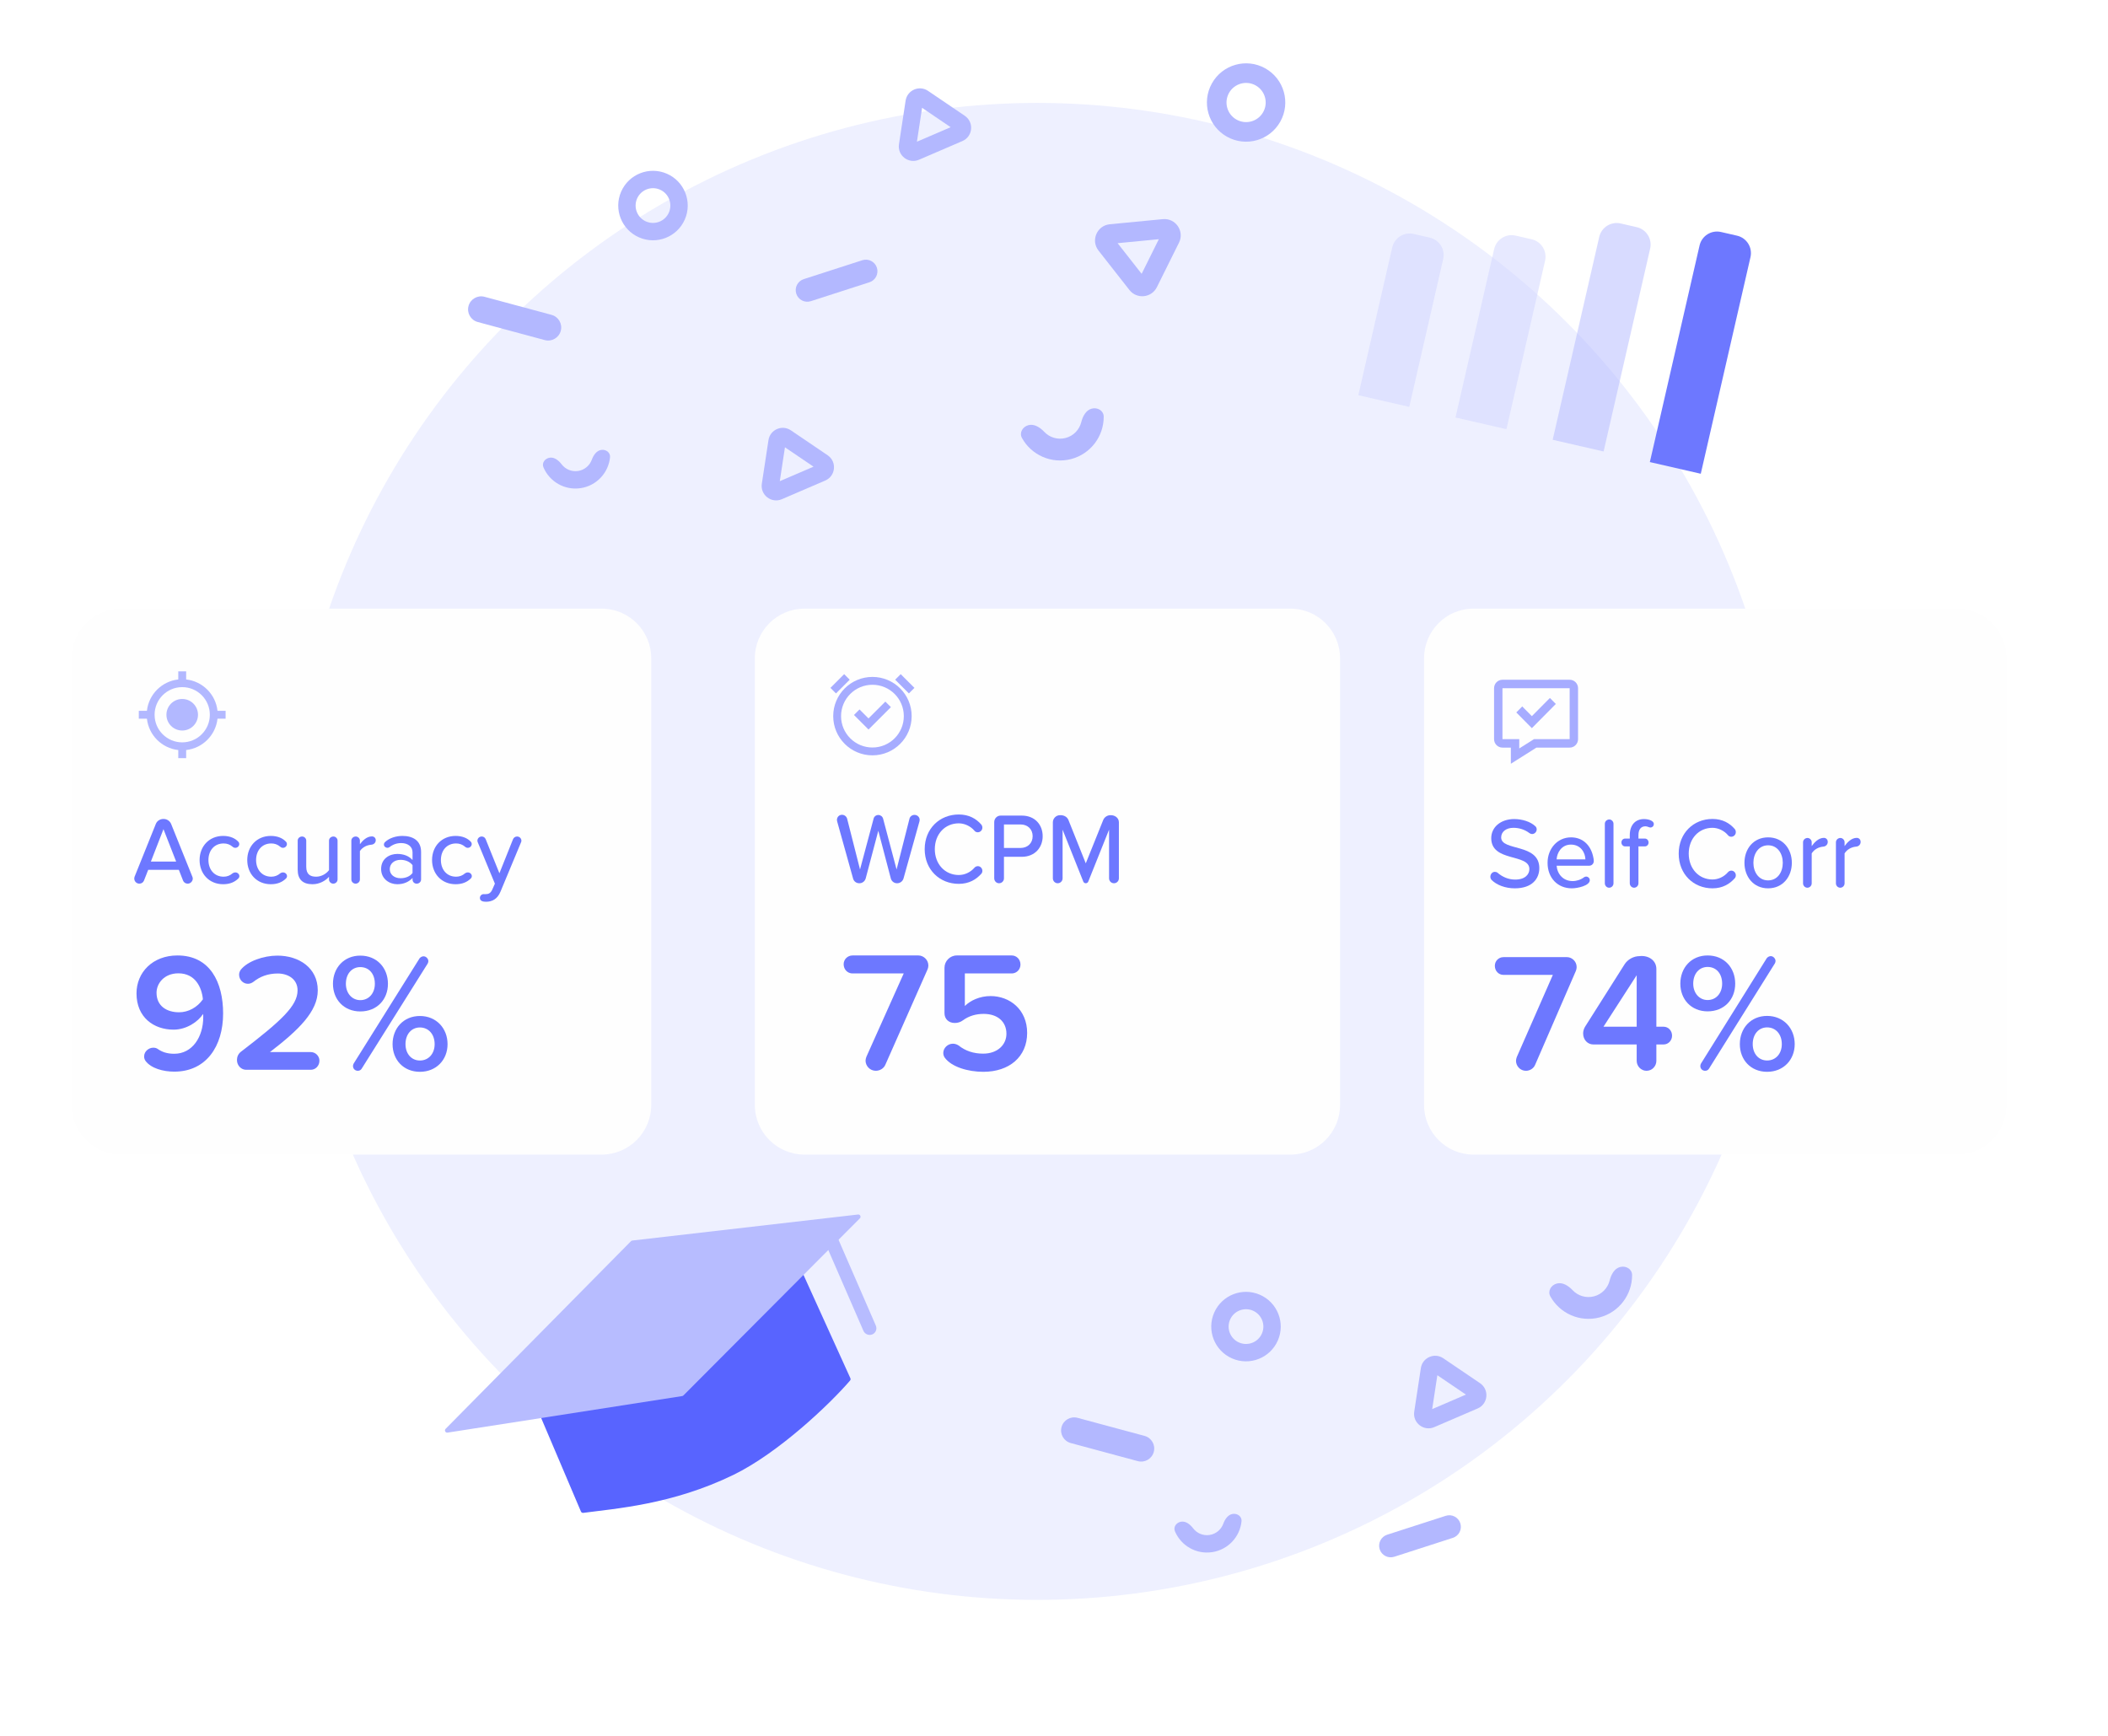 <svg width="942" height="776" viewBox="0 0 942 776" fill="none" xmlns="http://www.w3.org/2000/svg">
<rect width="942" height="776" fill="white"/>
<circle cx="463.5" cy="380.5" r="334.5" fill="#5864FF" fill-opacity="0.1"/>
<path d="M259.601 675.511L240.994 631.752C240.798 631.291 240.974 630.756 241.405 630.501L354.914 563.31C355.426 563.007 356.088 563.215 356.334 563.757L380.008 615.929C380.167 616.281 380.119 616.684 379.867 616.977C370.732 627.622 347.818 649.35 327.804 659.101C300.335 672.485 274.811 674.191 260.653 676.113C260.204 676.174 259.778 675.927 259.601 675.511Z" fill="#5864FF"/>
<path d="M304.848 623.913L199.997 640.248C199.044 640.396 198.454 639.243 199.131 638.557L281.967 554.694C282.127 554.532 282.338 554.43 282.564 554.404L383.435 542.778C384.375 542.67 384.926 543.807 384.258 544.477L305.403 623.631C305.253 623.781 305.058 623.88 304.848 623.913Z" fill="#B7BCFF"/>
<path fill-rule="evenodd" clip-rule="evenodd" d="M368.473 547.262C370.004 546.614 371.786 547.334 372.454 548.87L391.377 592.398C392.045 593.934 391.345 595.704 389.814 596.352C388.283 596.999 386.501 596.279 385.833 594.743L366.91 551.215C366.242 549.679 366.942 547.909 368.473 547.262Z" fill="#B7BCFF"/>
<path d="M782.238 114.909C783.226 110.603 780.536 106.311 776.23 105.323L769.071 103.68C764.765 102.692 760.473 105.382 759.485 109.688L737.27 206.504L760.024 211.725L782.238 114.909Z" fill="#6D78FF"/>
<path opacity="0.5" d="M737.403 111.1C738.391 106.794 735.701 102.502 731.395 101.514L724.236 99.871C719.929 98.883 715.637 101.573 714.649 105.879L693.847 196.541L716.6 201.762L737.403 111.1Z" fill="#B2B8FF"/>
<path opacity="0.5" d="M690.45 116.519C691.438 112.213 688.748 107.921 684.441 106.933L677.283 105.29C672.976 104.302 668.684 106.992 667.696 111.298L650.424 186.576L673.177 191.796L690.45 116.519Z" fill="#D0D4FF"/>
<path opacity="0.5" d="M644.908 115.788C645.896 111.481 643.206 107.189 638.9 106.201L631.741 104.559C627.435 103.57 623.143 106.26 622.155 110.567L607 176.614L629.754 181.834L644.908 115.788Z" fill="#D0D4FF"/>
<path fill-rule="evenodd" clip-rule="evenodd" d="M288.689 98.976C284.761 97.259 282.969 92.682 284.686 88.754C286.404 84.826 290.981 83.034 294.909 84.751C298.837 86.469 300.629 91.046 298.912 94.974C297.194 98.902 292.617 100.694 288.689 98.976ZM285.579 106.089C277.723 102.654 274.139 93.5 277.574 85.644C281.009 77.787 290.163 74.204 298.019 77.639C305.875 81.074 309.459 90.228 306.024 98.084C302.589 105.94 293.435 109.524 285.579 106.089Z" fill="#B3B8FF"/>
<path fill-rule="evenodd" clip-rule="evenodd" d="M363.538 208.561L348.462 215.047L350.769 199.902L363.538 208.561ZM368.776 214.759C373.47 212.739 374.079 206.33 369.85 203.462L353.429 192.326C349.493 189.657 344.119 192.005 343.403 196.706L340.437 216.183C339.673 221.203 344.725 225.106 349.389 223.099L368.776 214.759Z" fill="#B3B8FF"/>
<path fill-rule="evenodd" clip-rule="evenodd" d="M424.821 56.846L409.745 63.332L412.051 48.186L424.821 56.846ZM430.059 63.043C434.753 61.024 435.362 54.615 431.133 51.747L414.712 40.611C410.775 37.942 405.401 40.289 404.686 44.991L401.72 64.468C400.956 69.488 406.008 73.391 410.672 71.384L430.059 63.043Z" fill="#B3B8FF"/>
<path d="M264.449 205.472C263.505 208.05 261.22 210.045 258.314 210.483C255.408 210.922 252.636 209.688 250.974 207.504C249.676 205.798 247.762 204.224 245.643 204.543C243.523 204.863 242.018 206.875 242.851 208.85C245.543 215.236 252.304 219.24 259.471 218.159C266.639 217.079 271.918 211.259 272.608 204.363C272.821 202.23 270.79 200.752 268.671 201.071C266.551 201.391 265.187 203.459 264.449 205.472Z" fill="#B3B8FF"/>
<path fill-rule="evenodd" clip-rule="evenodd" d="M355.828 131.259C354.95 128.539 356.444 125.623 359.164 124.745L385.341 116.298C388.061 115.42 390.978 116.914 391.856 119.634C392.733 122.354 391.24 125.271 388.52 126.148L362.342 134.595C359.622 135.473 356.706 133.979 355.828 131.259Z" fill="#B3B8FF"/>
<path fill-rule="evenodd" clip-rule="evenodd" d="M499.427 108.681L517.85 106.903L510.161 122.376L499.427 108.681ZM495.934 100.223C490.198 100.777 487.338 107.45 490.893 111.985L504.697 129.596C508.005 133.817 514.585 133.145 516.972 128.342L526.859 108.445C529.408 103.317 525.325 97.387 519.626 97.937L495.934 100.223Z" fill="#B3B8FF"/>
<path fill-rule="evenodd" clip-rule="evenodd" d="M564.493 50.073C562.142 54.297 556.81 55.816 552.586 53.464C548.362 51.112 546.844 45.781 549.195 41.556C551.547 37.332 556.878 35.814 561.103 38.166C565.327 40.517 566.845 45.849 564.493 50.073ZM572.142 54.331C567.439 62.78 556.777 65.816 548.328 61.113C539.879 56.409 536.843 45.747 541.546 37.298C546.25 28.849 556.912 25.813 565.361 30.517C573.81 35.22 576.846 45.883 572.142 54.331Z" fill="#B3B8FF"/>
<path fill-rule="evenodd" clip-rule="evenodd" d="M209.369 136.757C208.53 139.869 210.372 143.072 213.485 143.911L243.436 151.986C246.548 152.825 249.751 150.982 250.59 147.87C251.429 144.757 249.586 141.554 246.474 140.715L216.523 132.641C213.411 131.802 210.208 133.645 209.369 136.757Z" fill="#B3B8FF"/>
<path d="M483.181 188.668C482.344 192.009 479.757 194.802 476.189 195.733C472.622 196.664 469 195.493 466.637 192.987C464.791 191.031 462.196 189.32 459.593 190C456.991 190.679 455.38 193.388 456.681 195.742C460.885 203.354 469.85 207.454 478.65 205.157C487.449 202.859 493.266 194.899 493.213 186.204C493.196 183.515 490.467 181.939 487.865 182.618C485.262 183.298 483.834 186.059 483.181 188.668Z" fill="#B3B8FF"/>
<path fill-rule="evenodd" clip-rule="evenodd" d="M553.689 599.976C549.761 598.259 547.969 593.682 549.686 589.754C551.404 585.826 555.981 584.034 559.909 585.751C563.837 587.469 565.629 592.046 563.912 595.974C562.194 599.902 557.617 601.694 553.689 599.976ZM550.579 607.089C542.723 603.654 539.139 594.5 542.574 586.644C546.009 578.787 555.163 575.204 563.019 578.639C570.875 582.074 574.459 591.228 571.024 599.084C567.589 606.94 558.435 610.524 550.579 607.089Z" fill="#B3B8FF"/>
<path fill-rule="evenodd" clip-rule="evenodd" d="M655.076 623.258L640 629.744L642.307 614.598L655.076 623.258ZM660.314 629.455C665.008 627.436 665.617 621.027 661.388 618.159L644.967 607.023C641.031 604.354 635.657 606.702 634.941 611.403L631.975 630.88C631.211 635.9 636.263 639.803 640.927 637.796L660.314 629.455Z" fill="#B3B8FF"/>
<path d="M546.644 680.979C545.7 683.557 543.415 685.553 540.509 685.991C537.603 686.429 534.831 685.196 533.169 683.011C531.871 681.305 529.958 679.731 527.838 680.051C525.718 680.37 524.214 682.382 525.046 684.357C527.738 690.743 534.499 694.747 541.667 693.667C548.834 692.586 554.114 686.767 554.803 679.871C555.016 677.738 552.986 676.259 550.866 676.579C548.746 676.898 547.382 678.967 546.644 680.979Z" fill="#B3B8FF"/>
<path fill-rule="evenodd" clip-rule="evenodd" d="M616.541 692.388C615.663 689.668 617.157 686.751 619.877 685.873L646.054 677.427C648.774 676.549 651.691 678.042 652.568 680.762C653.446 683.482 651.953 686.399 649.233 687.277L623.055 695.724C620.335 696.601 617.419 695.108 616.541 692.388Z" fill="#B3B8FF"/>
<path fill-rule="evenodd" clip-rule="evenodd" d="M474.369 637.757C473.53 640.869 475.372 644.072 478.485 644.911L508.436 652.986C511.548 653.825 514.751 651.982 515.59 648.87C516.429 645.757 514.586 642.554 511.474 641.715L481.523 633.641C478.411 632.802 475.208 634.645 474.369 637.757Z" fill="#B3B8FF"/>
<path d="M719.299 572.28C718.462 575.621 715.875 578.413 712.308 579.345C708.741 580.276 705.119 579.104 702.756 576.599C700.91 574.643 698.314 572.932 695.712 573.612C693.11 574.291 691.499 577 692.799 579.354C697.004 586.966 705.969 591.066 714.769 588.769C723.568 586.471 729.385 578.511 729.332 569.816C729.315 567.127 726.586 565.551 723.983 566.23C721.381 566.91 719.953 569.671 719.299 572.28Z" fill="#B3B8FF"/>
<g filter="url(#filter0_d)">
<g filter="url(#filter1_dd)">
<path d="M636.37 282.182C636.37 269.931 646.263 260 658.468 260H874.538C886.743 260 896.636 269.931 896.636 282.182V481.818C896.636 494.069 886.743 504 874.538 504H658.468C646.263 504 636.37 494.069 636.37 481.818V282.182Z" fill="#FEFEFE"/>
</g>
<path d="M687.871 377.97C687.871 366.783 670.826 370.467 670.826 364.267C670.826 361.706 673.044 359.954 676.305 359.954C678.827 359.954 681.349 360.717 683.479 362.335C683.827 362.604 684.262 362.739 684.653 362.739C685.74 362.739 686.697 361.796 686.697 360.672C686.697 360.178 686.523 359.639 686.132 359.28C683.958 357.213 680.262 356.045 676.653 356.045C670.652 356.045 666.391 359.639 666.391 364.581C666.391 375.409 683.436 371.32 683.436 378.419C683.436 380.53 681.784 383.091 677.088 383.091C673.914 383.091 671.218 381.788 669.218 380.036C668.87 379.767 668.391 379.632 668 379.632C666.826 379.632 666 380.71 666 381.833C666 382.328 666.174 382.822 666.522 383.226C668.783 385.517 672.653 387 676.914 387C684.74 387 687.871 382.642 687.871 377.97Z" fill="#6D78FF"/>
<path d="M712.214 374.87C712.214 374.016 711.996 373.072 711.822 372.354C710.605 367.501 707.126 364.222 702.039 364.222C695.952 364.222 691.56 369.299 691.56 375.588C691.56 382.417 696.126 387 702.387 387C705.039 387 710.431 385.787 710.431 383.361C710.431 382.372 709.561 381.743 708.866 381.743C708.561 381.743 708.257 381.833 707.996 381.968C706.474 383.136 704.561 383.765 702.778 383.765C698.517 383.765 695.908 380.62 695.604 376.891H710.214C711.301 376.891 712.214 375.948 712.214 374.87ZM708.474 374.061H695.604C695.778 371.051 697.821 367.457 701.996 367.457C706.474 367.457 708.387 371.141 708.474 374.061Z" fill="#6D78FF"/>
<path d="M721.022 384.754V358.157C721.022 357.123 720.152 356.225 719.152 356.225C718.022 356.225 717.152 357.123 717.152 358.157V384.754C717.152 385.832 718.022 386.73 719.065 386.73C720.152 386.73 721.022 385.832 721.022 384.754Z" fill="#6D78FF"/>
<path d="M739.04 358.246C739.04 356.719 736.518 356.045 734.649 356.045C730.779 356.045 728.3 358.741 728.3 363.233V364.761H726.213C725.3 364.761 724.561 365.525 724.561 366.468C724.561 367.501 725.3 368.265 726.213 368.265H728.3V384.754C728.3 385.832 729.17 386.73 730.214 386.73C731.301 386.73 732.17 385.832 732.17 384.754V368.265H735.04C735.953 368.265 736.692 367.501 736.692 366.558C736.692 365.525 735.953 364.761 735.04 364.761H732.17V363.233C732.17 360.672 733.301 359.28 735.301 359.28C736.214 359.28 736.866 359.819 737.562 359.819C738.301 359.819 739.04 359.235 739.04 358.246Z" fill="#6D78FF"/>
<path d="M765.249 356C756.814 356 750.161 362.29 750.161 371.5C750.161 380.71 756.814 387 765.249 387C769.771 387 772.902 385.068 775.163 382.552C775.511 382.193 775.684 381.699 775.684 381.159C775.684 380.081 774.815 379.093 773.684 379.093C773.119 379.093 772.51 379.362 772.162 379.812C770.38 381.878 767.814 383.046 765.249 383.046C759.162 383.046 754.64 378.194 754.64 371.5C754.64 364.761 759.162 359.954 765.249 359.954C767.771 359.954 770.467 361.212 772.162 363.233C772.51 363.728 773.119 363.952 773.641 363.952C774.771 363.952 775.684 363.009 775.684 361.886C775.684 361.346 775.511 360.852 775.163 360.448C772.945 357.887 769.771 356 765.249 356Z" fill="#6D78FF"/>
<path d="M800.717 375.588C800.717 369.343 796.673 364.222 790.108 364.222C783.586 364.222 779.542 369.343 779.542 375.588C779.542 381.833 783.586 387 790.108 387C796.673 387 800.717 381.833 800.717 375.588ZM796.673 375.588C796.673 379.767 794.325 383.451 790.108 383.451C785.933 383.451 783.542 379.767 783.542 375.588C783.542 371.455 785.933 367.771 790.108 367.771C794.325 367.771 796.673 371.455 796.673 375.588Z" fill="#6D78FF"/>
<path d="M816.772 366.243C816.772 365.21 816.033 364.446 815.033 364.446C812.685 364.446 810.772 366.468 809.598 368.13V366.423C809.598 365.39 808.728 364.491 807.728 364.491C806.598 364.491 805.728 365.39 805.728 366.423V384.754C805.728 385.832 806.554 386.686 807.598 386.73H807.641C808.728 386.73 809.598 385.832 809.598 384.754V371.365C810.859 369.433 812.815 368.535 814.816 368.355C815.903 368.265 816.772 367.412 816.772 366.243Z" fill="#6D78FF"/>
<path d="M831.464 366.243C831.464 365.21 830.725 364.446 829.725 364.446C827.377 364.446 825.464 366.468 824.29 368.13V366.423C824.29 365.39 823.42 364.491 822.42 364.491C821.29 364.491 820.42 365.39 820.42 366.423V384.754C820.42 385.832 821.246 386.686 822.29 386.73H822.333C823.42 386.73 824.29 385.832 824.29 384.754V371.365C825.551 369.433 827.507 368.535 829.507 368.355C830.594 368.265 831.464 367.412 831.464 366.243Z" fill="#6D78FF"/>
<path d="M704.561 422.208C704.561 419.566 702.345 417.755 700.277 417.755H671.841C669.699 417.755 668 419.491 668 421.604C668 423.943 669.699 425.679 671.841 425.679H693.925L677.823 462.358C677.602 462.962 677.454 463.566 677.454 464.094C677.454 466.358 679.301 468.547 681.886 468.547C683.658 468.547 685.357 467.491 686.022 465.83L704.192 423.943C704.413 423.415 704.561 422.811 704.561 422.208Z" fill="#6D78FF"/>
<path d="M747.193 452.849C747.193 450.585 745.495 448.849 743.426 448.849H740.177V423.038C740.177 419.113 736.557 416.849 732.643 417.302C730.058 417.302 727.399 418.736 725.995 420.925L708.269 448.925C707.752 449.83 707.456 450.811 707.456 451.868C707.456 454.736 709.525 456.774 711.962 456.774H731.387V464.094C731.387 466.509 733.381 468.547 735.745 468.547C738.256 468.547 740.177 466.509 740.177 464.094V456.774H743.426C745.495 456.774 747.193 455.038 747.193 452.849ZM731.387 448.849H716.541L731.387 425.83V448.849Z" fill="#6D78FF"/>
<path d="M775.41 429.604C775.41 422.509 770.535 417 763.076 417C755.763 417 750.889 422.509 750.889 429.604C750.889 436.623 755.763 441.981 763.076 441.981C770.535 441.981 775.41 436.623 775.41 429.604ZM793.137 420.547C793.284 420.245 793.432 419.868 793.432 419.491C793.432 418.358 792.398 417.302 791.29 417.302C790.626 417.302 789.961 417.679 789.518 418.208L760.121 465.302C759.9 465.679 759.826 466.057 759.826 466.434C759.826 467.642 760.786 468.547 761.968 468.547C762.632 468.547 763.297 468.245 763.666 467.642L793.137 420.547ZM802 456.623C802 449.528 796.977 444.019 789.665 444.019C782.353 444.019 777.478 449.528 777.478 456.623C777.478 463.642 782.353 469 789.665 469C796.977 469 802 463.642 802 456.623ZM756.65 429.604C756.65 425.075 759.383 422.132 763.076 422.132C766.916 422.132 769.575 425.075 769.575 429.604C769.575 433.83 766.916 436.925 763.076 436.925C759.383 436.925 756.65 433.83 756.65 429.604ZM783.239 456.623C783.239 452.17 785.898 449.151 789.665 449.151C793.506 449.151 796.239 452.17 796.239 456.623C796.239 460.925 793.506 463.943 789.665 463.943C785.898 463.943 783.239 460.925 783.239 456.623Z" fill="#6D78FF"/>
<path fill-rule="evenodd" clip-rule="evenodd" d="M686.583 324.112L675.159 331.323V324.112H671.405C669.332 324.112 667.651 322.415 667.651 320.321V297.576C667.651 295.482 669.332 293.785 671.405 293.785H701.435C703.509 293.785 705.189 295.482 705.189 297.576V320.321C705.189 322.415 703.509 324.112 701.435 324.112H686.583ZM678.912 324.484L685.506 320.322H701.435V297.576H671.405V320.322H678.912V324.484ZM692.6 301.922L684.543 310.059L680.239 305.713L677.585 308.393L684.543 315.42L695.255 304.602L692.6 301.922Z" fill="#A6ACFF"/>
<g filter="url(#filter2_dd)">
<path d="M337.312 282.182C337.312 269.931 347.254 260 359.517 260H576.626C588.889 260 598.83 269.931 598.83 282.182V481.818C598.83 494.069 588.889 504 576.626 504H359.517C347.254 504 337.312 494.069 337.312 481.818V282.182Z" fill="#FEFEFE"/>
</g>
<path d="M410.973 356.426C410.973 355.213 410.007 354.18 408.646 354.18C407.592 354.18 406.626 354.899 406.406 355.932L400.654 378.575L394.638 355.887C394.375 354.899 393.496 354.225 392.53 354.225C391.476 354.225 390.598 354.899 390.379 355.887L384.319 378.575L378.567 355.932C378.303 354.854 377.293 354.135 376.283 354.135C374.878 354.135 374 355.258 374 356.426C374 356.651 374.044 356.83 374.088 357.055L381.201 382.574C381.509 383.832 382.606 384.73 383.968 384.73H384.056C385.373 384.73 386.515 383.832 386.866 382.529L392.486 361.278L398.063 382.529C398.37 383.787 399.512 384.73 400.829 384.73H400.917C402.235 384.73 403.42 383.832 403.771 382.529L410.885 357.055C410.929 356.875 410.973 356.651 410.973 356.426Z" fill="#6D78FF"/>
<path d="M428.452 354C419.934 354 413.215 360.29 413.215 369.5C413.215 378.71 419.934 385 428.452 385C433.019 385 436.181 383.068 438.464 380.552C438.815 380.193 438.991 379.699 438.991 379.159C438.991 378.081 438.113 377.093 436.971 377.093C436.4 377.093 435.785 377.362 435.434 377.812C433.634 379.878 431.043 381.046 428.452 381.046C422.305 381.046 417.738 376.194 417.738 369.5C417.738 362.761 422.305 357.954 428.452 357.954C430.999 357.954 433.722 359.212 435.434 361.233C435.785 361.728 436.4 361.952 436.927 361.952C438.069 361.952 438.991 361.009 438.991 359.886C438.991 359.346 438.815 358.852 438.464 358.448C436.225 355.887 433.019 354 428.452 354Z" fill="#6D78FF"/>
<path d="M465.939 363.704C465.939 358.717 462.602 354.494 456.586 354.494H447.146C445.565 354.494 444.291 355.797 444.291 357.414V382.529C444.291 383.742 445.257 384.73 446.443 384.73C447.673 384.73 448.639 383.742 448.639 382.529V372.914H456.586C462.514 372.914 465.939 368.691 465.939 363.704ZM461.46 363.704C461.46 366.804 459.221 368.961 456.016 368.961H448.639V358.448H456.016C459.221 358.448 461.46 360.559 461.46 363.704Z" fill="#6D78FF"/>
<path d="M500 382.529V357.504C500 355.528 498.2 354.225 496.224 354.314C494.819 354.314 493.501 355.168 492.974 356.516L485.202 375.835L477.474 356.516C476.859 354.943 475.278 354.225 473.654 354.314C471.897 354.314 470.492 355.797 470.492 357.504V382.529C470.492 383.742 471.458 384.73 472.644 384.73C473.873 384.73 474.839 383.742 474.839 382.529V360.784L484.104 384.012C484.28 384.416 484.719 384.73 485.158 384.73C485.729 384.73 486.124 384.416 486.3 384.012L495.609 360.784V382.529C495.609 383.742 496.575 384.73 497.804 384.73C499.034 384.73 500 383.742 500 382.529Z" fill="#6D78FF"/>
<path d="M414.857 421.518C414.857 418.838 412.562 417 410.421 417H380.977C378.759 417 377 418.761 377 420.906C377 423.28 378.759 425.041 380.977 425.041H403.844L387.172 462.261C386.942 462.873 386.789 463.486 386.789 464.022C386.789 466.32 388.701 468.54 391.378 468.54C393.213 468.54 394.972 467.468 395.661 465.784L414.474 423.28C414.704 422.744 414.857 422.131 414.857 421.518Z" fill="#6D78FF"/>
<path d="M459 451.616C459 441.2 451.276 435.15 442.634 435.15C437.816 435.15 433.609 437.141 431.162 439.592V425.041H452.117C454.258 425.041 456.017 423.28 456.017 421.059C456.017 418.761 454.258 417 452.117 417H427.568C424.508 417 422.061 419.527 422.061 422.514V442.809C422.061 445.336 423.897 447.174 426.65 447.174C427.95 447.174 429.25 446.791 430.244 446.025C433.074 443.957 436.21 443.115 439.575 443.115C445.846 443.115 449.746 446.638 449.746 451.999C449.746 456.9 445.769 460.882 439.345 460.882C435.062 460.882 431.391 459.657 428.332 457.206C427.491 456.67 426.65 456.44 425.809 456.44C423.514 456.44 421.526 458.355 421.526 460.576C421.526 461.342 421.755 462.108 422.214 462.72C425.197 466.779 432.462 469 439.422 469C450.97 469 459 462.337 459 451.616Z" fill="#6D78FF"/>
<path fill-rule="evenodd" clip-rule="evenodd" d="M377.233 291.282L379.712 293.76L373.577 299.894L371.098 297.416L377.233 291.282ZM402.501 291.282L400.022 293.76L406.157 299.894L408.636 297.416L402.501 291.282ZM389.867 327.569C380.185 327.569 372.337 319.724 372.337 310.045C372.337 300.367 380.185 292.521 389.867 292.521C399.548 292.521 407.396 300.367 407.396 310.045C407.396 319.724 399.548 327.569 389.867 327.569ZM389.867 324.064C397.612 324.064 403.89 317.788 403.89 310.045C403.89 302.303 397.612 296.026 389.867 296.026C382.122 296.026 375.843 302.303 375.843 310.045C375.843 317.788 382.122 324.064 389.867 324.064ZM395.639 303.549L388.114 311.072L384.095 307.054L381.615 309.532L388.114 316.028L398.118 306.027L395.639 303.549Z" fill="#A6ACFF"/>
<g filter="url(#filter3_dd)">
<path d="M32 282.182C32 269.931 41.94 260 54.201 260H268.814C281.075 260 291.015 269.931 291.015 282.182V481.818C291.015 494.069 281.075 504 268.814 504H54.201C41.94 504 32 494.069 32 481.818V282.182Z" fill="#FEFEFE"/>
</g>
<path d="M86.143 382.654C86.143 382.399 86.1 382.143 85.971 381.845L76.484 358.258C75.926 356.853 74.51 355.959 73.007 356.001C71.505 356.001 70.131 356.896 69.616 358.258L60.129 381.845C60.043 382.143 60 382.399 60 382.654C60 383.804 60.944 384.911 62.275 384.911C63.177 384.911 63.992 384.4 64.336 383.548L66.225 378.737H79.918L81.807 383.548C82.151 384.4 82.966 384.911 83.868 384.911C85.241 384.911 86.143 383.718 86.143 382.654ZM78.716 375.033H67.427L73.05 360.557L78.716 375.033Z" fill="#6D78FF"/>
<path d="M106.964 381.547C106.964 380.568 106.063 379.887 105.161 379.887C104.732 379.887 104.303 380.014 103.959 380.27C102.8 381.292 101.47 381.803 99.924 381.803C95.803 381.803 93.142 378.652 93.142 374.352C93.142 370.052 95.803 366.943 99.924 366.943C101.427 366.943 102.8 367.412 103.959 368.434C104.303 368.732 104.732 368.902 105.161 368.902C106.106 368.902 106.921 368.136 106.921 367.199C106.921 366.858 106.836 366.56 106.621 366.305C105.204 364.687 102.886 363.58 99.71 363.58C93.485 363.58 89.192 368.221 89.192 374.352C89.192 380.525 93.485 385.166 99.71 385.166C102.8 385.166 104.904 384.144 106.449 382.654C106.793 382.356 106.964 381.93 106.964 381.547Z" fill="#6D78FF"/>
<path d="M128.26 381.547C128.26 380.568 127.359 379.887 126.457 379.887C126.028 379.887 125.599 380.014 125.255 380.27C124.096 381.292 122.766 381.803 121.22 381.803C117.099 381.803 114.438 378.652 114.438 374.352C114.438 370.052 117.099 366.943 121.22 366.943C122.723 366.943 124.096 367.412 125.255 368.434C125.599 368.732 126.028 368.902 126.457 368.902C127.402 368.902 128.217 368.136 128.217 367.199C128.217 366.858 128.132 366.56 127.917 366.305C126.5 364.687 124.182 363.58 121.006 363.58C114.781 363.58 110.488 368.221 110.488 374.352C110.488 380.525 114.781 385.166 121.006 385.166C124.096 385.166 126.2 384.144 127.745 382.654C128.089 382.356 128.26 381.93 128.26 381.547Z" fill="#6D78FF"/>
<path d="M150.844 383.037V365.666C150.844 364.687 149.986 363.835 148.998 363.835C147.882 363.835 147.024 364.687 147.024 365.666V378.865C145.865 380.44 143.675 381.803 141.271 381.803C138.61 381.803 136.85 380.738 136.85 377.332V365.666C136.85 364.687 135.991 363.835 135.004 363.835C133.888 363.835 133.029 364.687 133.029 365.666V378.652C133.029 382.995 135.262 385.166 139.64 385.166C142.817 385.166 145.478 383.591 147.024 381.845V383.037C147.024 384.059 147.882 384.911 148.912 384.911C149.986 384.911 150.844 384.059 150.844 383.037Z" fill="#6D78FF"/>
<path d="M167.912 365.496C167.912 364.517 167.182 363.793 166.195 363.793C163.877 363.793 161.988 365.709 160.829 367.284V365.666C160.829 364.687 159.97 363.835 158.983 363.835C157.867 363.835 157.008 364.687 157.008 365.666V383.037C157.008 384.059 157.824 384.868 158.854 384.911H158.897C159.97 384.911 160.829 384.059 160.829 383.037V370.35C162.074 368.519 164.006 367.667 165.98 367.497C167.053 367.412 167.912 366.603 167.912 365.496Z" fill="#6D78FF"/>
<path d="M188.169 383.037V370.733C188.169 365.496 184.306 363.58 179.841 363.58C177.051 363.58 173.917 364.474 171.942 366.433C171.685 366.731 171.556 367.071 171.556 367.412C171.556 368.306 172.372 368.902 173.144 368.902C173.445 368.902 173.788 368.774 174.089 368.561C175.634 367.369 177.351 366.773 179.283 366.773C182.202 366.773 184.348 368.306 184.348 370.903V374.352C182.717 372.521 180.356 371.627 177.523 371.627C174.089 371.627 170.311 373.713 170.311 378.354C170.311 382.867 174.089 385.166 177.523 385.166C180.313 385.166 182.674 384.187 184.348 382.356V383.037C184.348 384.272 185.336 384.911 186.108 384.911H186.237C187.31 384.911 188.169 384.059 188.169 383.037ZM184.348 380.142C183.189 381.717 181.129 382.484 178.983 382.484C176.192 382.484 174.175 380.823 174.175 378.439C174.175 375.97 176.192 374.267 178.983 374.267C181.129 374.267 183.189 375.076 184.348 376.651V380.142Z" fill="#6D78FF"/>
<path d="M210.845 381.547C210.845 380.568 209.944 379.887 209.042 379.887C208.613 379.887 208.184 380.014 207.84 380.27C206.681 381.292 205.351 381.803 203.805 381.803C199.684 381.803 197.023 378.652 197.023 374.352C197.023 370.052 199.684 366.943 203.805 366.943C205.308 366.943 206.681 367.412 207.84 368.434C208.184 368.732 208.613 368.902 209.042 368.902C209.987 368.902 210.802 368.136 210.802 367.199C210.802 366.858 210.717 366.56 210.502 366.305C209.085 364.687 206.767 363.58 203.591 363.58C197.366 363.58 193.073 368.221 193.073 374.352C193.073 380.525 197.366 385.166 203.591 385.166C206.681 385.166 208.785 384.144 210.33 382.654C210.674 382.356 210.845 381.93 210.845 381.547Z" fill="#6D78FF"/>
<path d="M233 365.709C233 364.73 232.184 363.835 231.068 363.835C230.296 363.835 229.566 364.304 229.265 365.028L223.17 380.27L217.031 365.028C216.73 364.261 216.001 363.835 215.271 363.835C214.112 363.835 213.339 364.772 213.339 365.709C213.339 365.922 213.382 366.135 213.468 366.347L221.152 384.911L219.95 387.635C219.263 389.126 218.319 389.594 217.16 389.594C216.859 389.636 216.516 389.594 216.172 389.594C215.228 389.594 214.455 390.318 214.455 391.297C214.455 392.702 215.872 393 217.203 393C219.993 393 222.268 391.723 223.599 388.615L232.871 366.347C232.957 366.177 233 365.922 233 365.709Z" fill="#6D78FF"/>
<path d="M99.703 442.925C99.703 428.983 93.857 417 79.279 417C68.252 417 61 424.536 61 433.957C61 444.658 68.696 450.159 77.577 450.159C83.349 450.159 88.529 446.617 90.749 443.151C90.823 443.678 90.823 444.055 90.823 444.583C90.823 453.325 86.013 460.936 77.873 460.936C74.764 460.936 72.47 460.183 70.546 458.826C69.954 458.374 69.214 458.223 68.474 458.223C66.55 458.223 64.404 459.806 64.404 462.142C64.404 462.896 64.626 463.574 65.07 464.177C67.512 467.417 72.84 468.925 77.873 468.925C92.155 468.925 99.703 457.545 99.703 442.925ZM90.675 436.594C88.159 440.212 84.163 442.397 80.019 442.397C74.617 442.397 69.954 439.684 69.954 433.655C69.954 429.586 73.284 424.988 79.723 424.988C87.271 424.988 90.157 431.243 90.675 436.594Z" fill="#6D78FF"/>
<path d="M142.742 464.026C142.742 461.916 140.966 460.183 138.894 460.183H120.615C133.788 450.084 142.002 441.87 142.002 432.6C142.002 422.577 133.64 417.075 123.946 417.075C117.803 417.075 110.551 419.562 107.517 423.481C107.073 424.159 106.851 424.913 106.851 425.591C106.851 427.928 108.701 429.661 110.773 429.661C111.661 429.661 112.475 429.359 113.289 428.757C116.175 426.42 119.801 425.064 124.094 425.064C128.608 425.064 132.974 427.475 132.974 432.6C132.974 439.533 125.648 446.241 107.665 460.032C106.481 460.936 105.889 462.293 105.889 463.725C105.889 466.287 107.887 468.096 109.959 468.096H138.894C140.966 468.096 142.742 466.362 142.742 464.026Z" fill="#6D78FF"/>
<path d="M173.359 429.661C173.359 422.577 168.475 417.075 161.001 417.075C153.674 417.075 148.79 422.577 148.79 429.661C148.79 436.67 153.674 442.02 161.001 442.02C168.475 442.02 173.359 436.67 173.359 429.661ZM191.12 420.617C191.268 420.316 191.416 419.939 191.416 419.562C191.416 418.432 190.38 417.377 189.27 417.377C188.604 417.377 187.938 417.754 187.494 418.281L158.041 465.307C157.819 465.684 157.745 466.061 157.745 466.438C157.745 467.643 158.707 468.548 159.891 468.548C160.557 468.548 161.223 468.246 161.593 467.643L191.12 420.617ZM200 456.641C200 449.557 194.968 444.055 187.642 444.055C180.315 444.055 175.431 449.557 175.431 456.641C175.431 463.649 180.315 469 187.642 469C194.968 469 200 463.649 200 456.641ZM154.562 429.661C154.562 425.139 157.301 422.2 161.001 422.2C164.849 422.2 167.513 425.139 167.513 429.661C167.513 433.881 164.849 436.971 161.001 436.971C157.301 436.971 154.562 433.881 154.562 429.661ZM181.203 456.641C181.203 452.194 183.867 449.18 187.642 449.18C191.49 449.18 194.228 452.194 194.228 456.641C194.228 460.936 191.49 463.951 187.642 463.951C183.867 463.951 181.203 460.936 181.203 456.641Z" fill="#6D78FF"/>
<path fill-rule="evenodd" clip-rule="evenodd" d="M65.654 311.189H62.031V307.662H65.654C66.467 300.307 72.307 294.467 79.662 293.654V290.031H83.189V293.654C90.544 294.467 96.384 300.307 97.197 307.662H100.821V311.189H97.197C96.384 318.544 90.544 324.384 83.189 325.197V328.821H79.662V325.197C72.307 324.384 66.467 318.544 65.654 311.189ZM81.426 297.083C74.609 297.083 69.083 302.609 69.083 309.425C69.083 316.242 74.609 321.768 81.426 321.768C88.242 321.768 93.768 316.242 93.768 309.425C93.768 302.609 88.242 297.083 81.426 297.083ZM88.478 309.425C88.478 305.53 85.321 302.373 81.426 302.373C77.531 302.373 74.373 305.53 74.373 309.425C74.373 313.32 77.531 316.478 81.426 316.478C85.321 316.478 88.478 313.32 88.478 309.425Z" fill="#B2B8FF"/>
</g>
<defs>
<filter id="filter0_d" x="25" y="260" width="878.636" height="261" filterUnits="userSpaceOnUse" color-interpolation-filters="sRGB">
<feFlood flood-opacity="0" result="BackgroundImageFix"/>
<feColorMatrix in="SourceAlpha" type="matrix" values="0 0 0 0 0 0 0 0 0 0 0 0 0 0 0 0 0 0 127 0"/>
<feOffset dy="10"/>
<feGaussianBlur stdDeviation="3.5"/>
<feColorMatrix type="matrix" values="0 0 0 0 0.346 0 0 0 0 0.393 0 0 0 0 1 0 0 0 0.08 0"/>
<feBlend mode="normal" in2="BackgroundImageFix" result="effect1_dropShadow"/>
<feBlend mode="normal" in="SourceGraphic" in2="effect1_dropShadow" result="shape"/>
</filter>
<filter id="filter1_dd" x="628.37" y="255" width="276.267" height="260" filterUnits="userSpaceOnUse" color-interpolation-filters="sRGB">
<feFlood flood-opacity="0" result="BackgroundImageFix"/>
<feColorMatrix in="SourceAlpha" type="matrix" values="0 0 0 0 0 0 0 0 0 0 0 0 0 0 0 0 0 0 127 0"/>
<feOffset dy="3"/>
<feGaussianBlur stdDeviation="4"/>
<feColorMatrix type="matrix" values="0 0 0 0 0.204 0 0 0 0 0.202 0 0 0 0 0.202 0 0 0 0.08 0"/>
<feBlend mode="normal" in2="BackgroundImageFix" result="effect1_dropShadow"/>
<feColorMatrix in="SourceAlpha" type="matrix" values="0 0 0 0 0 0 0 0 0 0 0 0 0 0 0 0 0 0 127 0"/>
<feOffset dy="-1"/>
<feGaussianBlur stdDeviation="1.5"/>
<feColorMatrix type="matrix" values="0 0 0 0 0.204 0 0 0 0 0.204 0 0 0 0 0.204 0 0 0 0.04 0"/>
<feBlend mode="normal" in2="effect1_dropShadow" result="effect2_dropShadow"/>
<feBlend mode="normal" in="SourceGraphic" in2="effect2_dropShadow" result="shape"/>
</filter>
<filter id="filter2_dd" x="329.312" y="255" width="277.518" height="260" filterUnits="userSpaceOnUse" color-interpolation-filters="sRGB">
<feFlood flood-opacity="0" result="BackgroundImageFix"/>
<feColorMatrix in="SourceAlpha" type="matrix" values="0 0 0 0 0 0 0 0 0 0 0 0 0 0 0 0 0 0 127 0"/>
<feOffset dy="3"/>
<feGaussianBlur stdDeviation="4"/>
<feColorMatrix type="matrix" values="0 0 0 0 0.204 0 0 0 0 0.202 0 0 0 0 0.202 0 0 0 0.08 0"/>
<feBlend mode="normal" in2="BackgroundImageFix" result="effect1_dropShadow"/>
<feColorMatrix in="SourceAlpha" type="matrix" values="0 0 0 0 0 0 0 0 0 0 0 0 0 0 0 0 0 0 127 0"/>
<feOffset dy="-1"/>
<feGaussianBlur stdDeviation="1.5"/>
<feColorMatrix type="matrix" values="0 0 0 0 0.204 0 0 0 0 0.204 0 0 0 0 0.204 0 0 0 0.04 0"/>
<feBlend mode="normal" in2="effect1_dropShadow" result="effect2_dropShadow"/>
<feBlend mode="normal" in="SourceGraphic" in2="effect2_dropShadow" result="shape"/>
</filter>
<filter id="filter3_dd" x="24" y="255" width="275.015" height="260" filterUnits="userSpaceOnUse" color-interpolation-filters="sRGB">
<feFlood flood-opacity="0" result="BackgroundImageFix"/>
<feColorMatrix in="SourceAlpha" type="matrix" values="0 0 0 0 0 0 0 0 0 0 0 0 0 0 0 0 0 0 127 0"/>
<feOffset dy="3"/>
<feGaussianBlur stdDeviation="4"/>
<feColorMatrix type="matrix" values="0 0 0 0 0.204 0 0 0 0 0.202 0 0 0 0 0.202 0 0 0 0.08 0"/>
<feBlend mode="normal" in2="BackgroundImageFix" result="effect1_dropShadow"/>
<feColorMatrix in="SourceAlpha" type="matrix" values="0 0 0 0 0 0 0 0 0 0 0 0 0 0 0 0 0 0 127 0"/>
<feOffset dy="-1"/>
<feGaussianBlur stdDeviation="1.5"/>
<feColorMatrix type="matrix" values="0 0 0 0 0.204 0 0 0 0 0.204 0 0 0 0 0.204 0 0 0 0.04 0"/>
<feBlend mode="normal" in2="effect1_dropShadow" result="effect2_dropShadow"/>
<feBlend mode="normal" in="SourceGraphic" in2="effect2_dropShadow" result="shape"/>
</filter>
</defs>
</svg>

